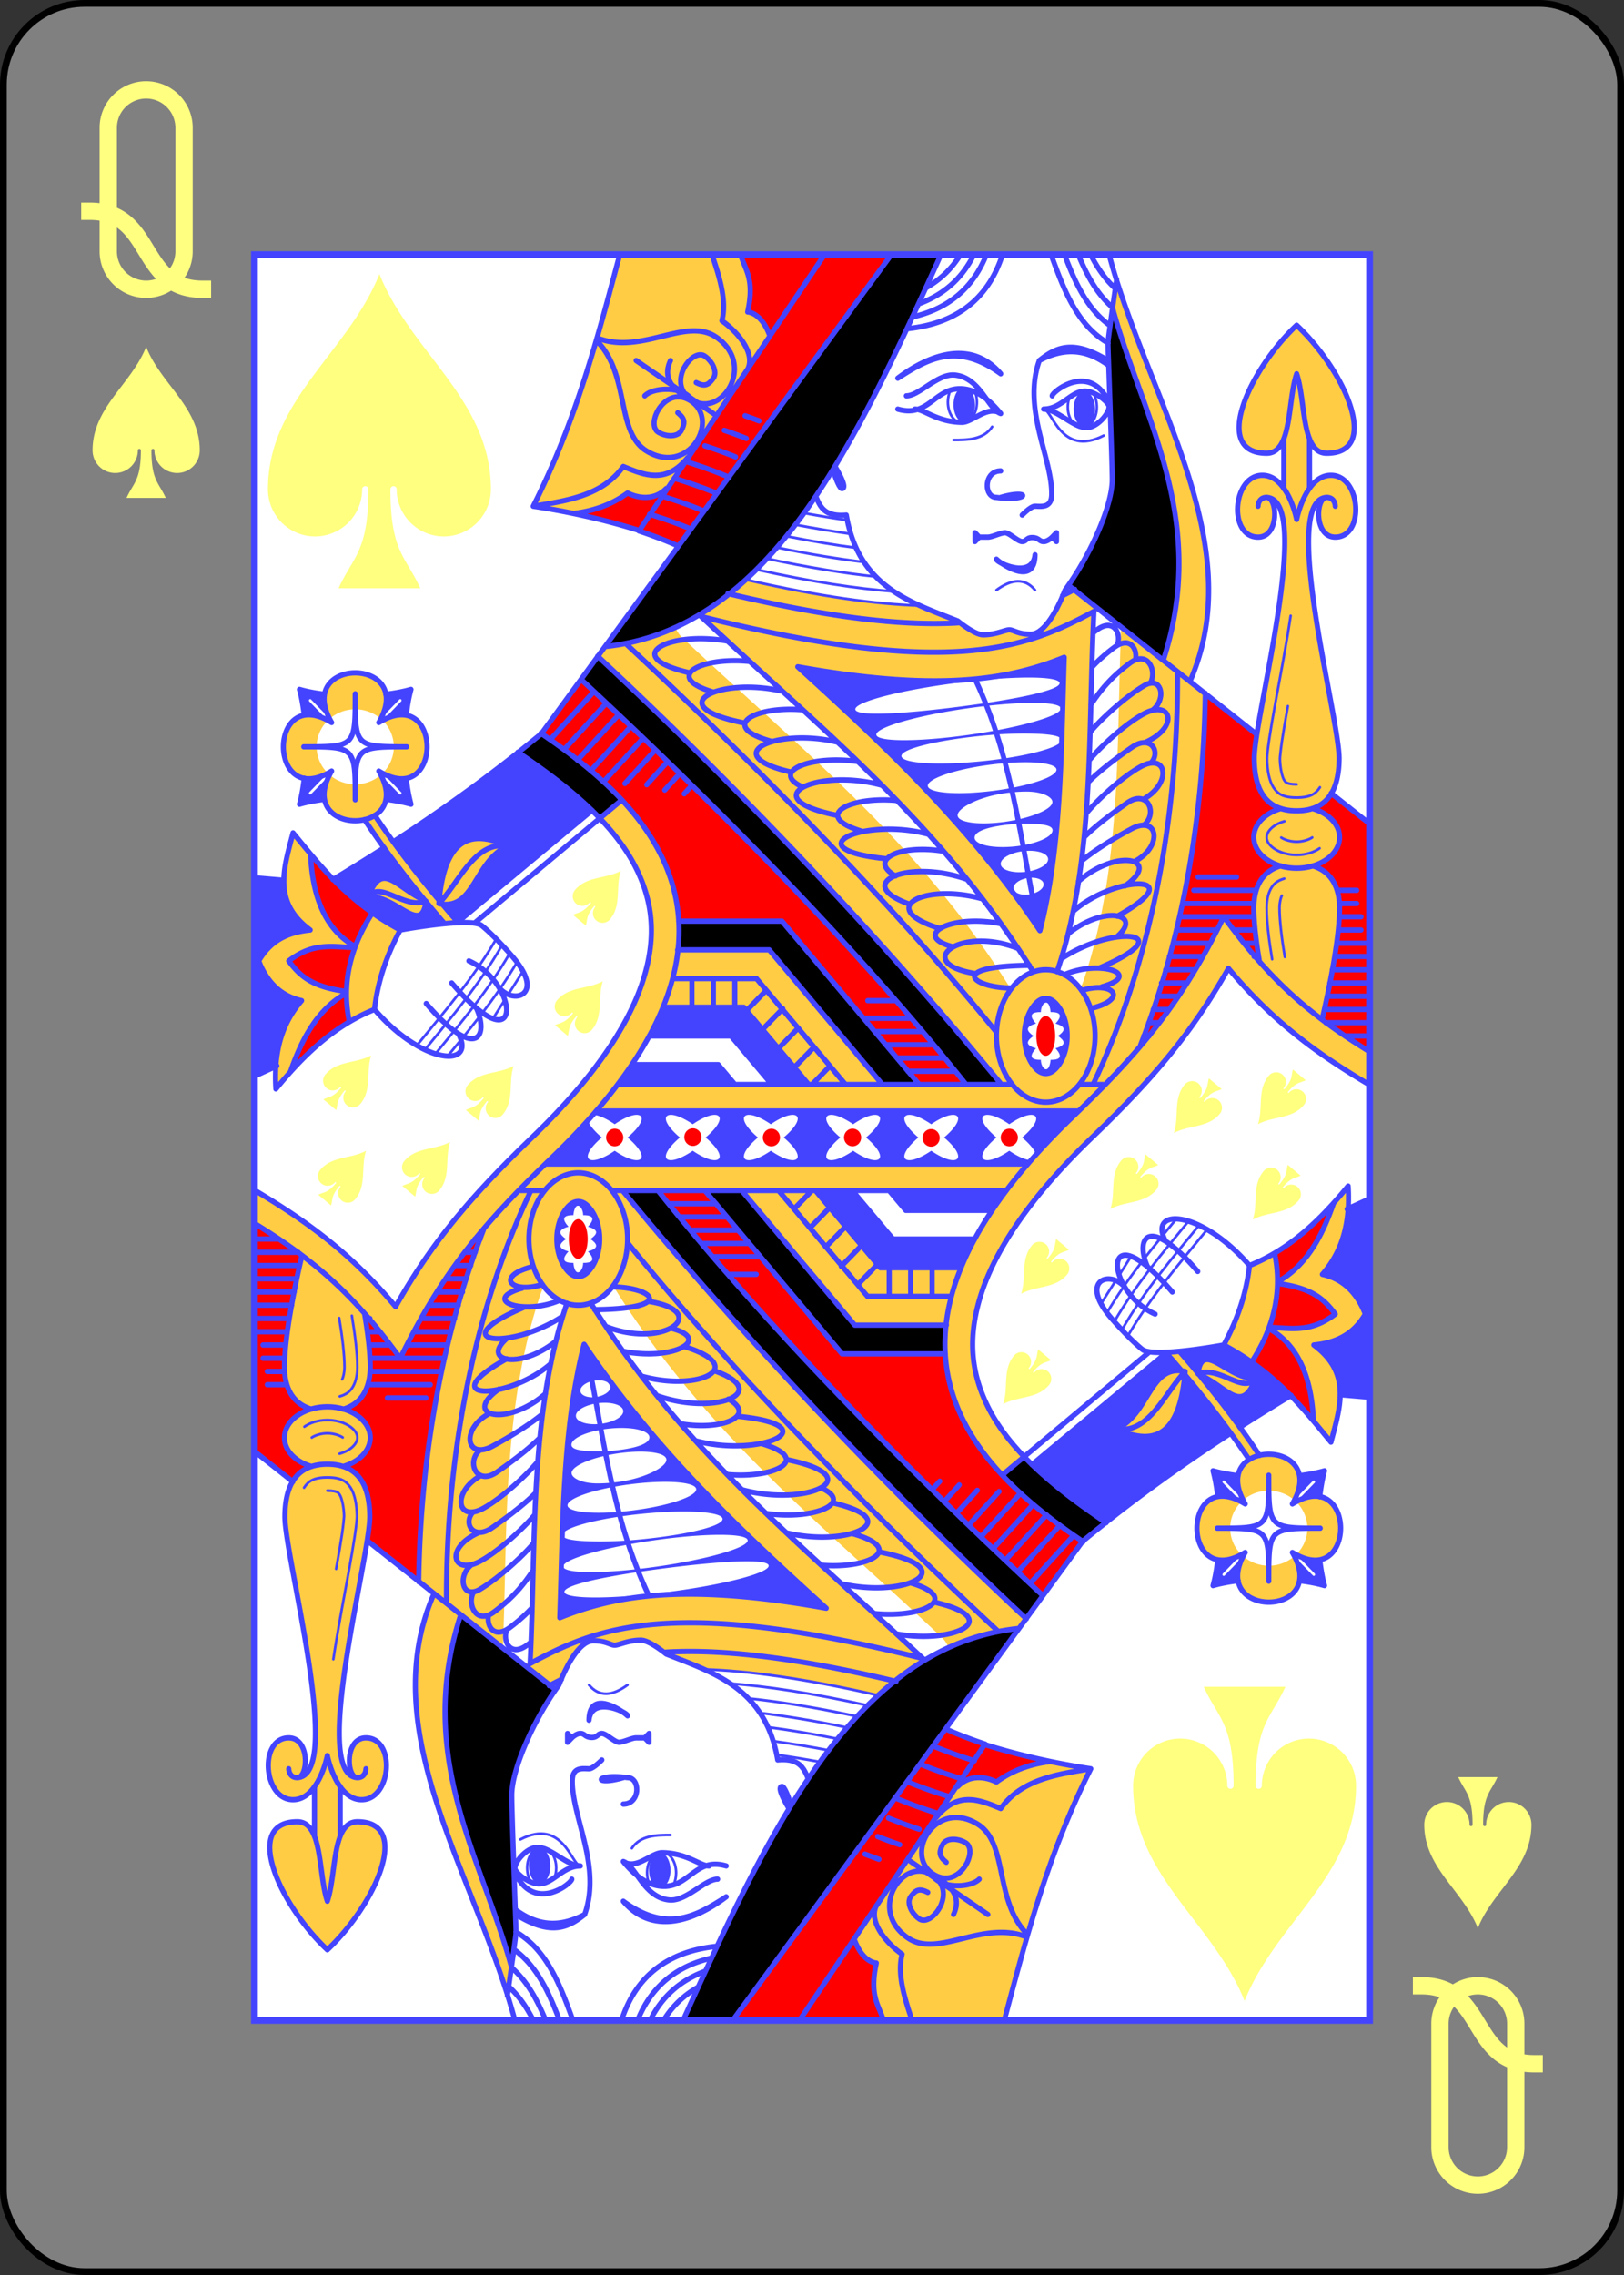 <?xml version="1.0" encoding="UTF-8" standalone="no"?>
<svg xmlns="http://www.w3.org/2000/svg" xmlns:xlink="http://www.w3.org/1999/xlink" class="card" face="QS" height="3.5in" preserveAspectRatio="none" viewBox="-120 -168 240 336" width="2.5in"><rect x="-120" y="-168" width="240" height="336" fill="#333333" stroke="none"/><defs><symbol id="VSQ" viewBox="-500 -500 1000 1000" preserveAspectRatio="xMinYMid"><path d="M-260 100C40 100 -40 460 260 460M-175 0L-175 -285A175 175 0 0 1 175 -285L175 285A175 175 0 0 1 -175 285Z" stroke="#ffff80" stroke-width="80" stroke-linecap="square" stroke-miterlimit="1.5" fill="none"></path></symbol><symbol id="SSQ" viewBox="-600 -600 1200 1200" preserveAspectRatio="xMinYMid"><path d="M0 -500C100 -250 355 -100 355 185A150 150 0 0 1 55 185A10 10 0 0 0 35 185C35 385 85 400 130 500L-130 500C-85 400 -35 385 -35 185A10 10 0 0 0 -55 185A150 150 0 0 1 -355 185C-355 -100 -100 -250 0 -500Z" fill="#ffff80"></path></symbol><symbol id="SQ6" preserveAspectRatio="none" viewBox="0 0 1300 2000"><g transform="scale(-1,1)translate(-1300,0)"><path stroke="#44F" stroke-linecap="round" stroke-linejoin="round" stroke-width="3" fill="none" d="M986.603,811.202l17.525,26.837m3.576,5.477 14.288,21.88M993.49,800.868c12.595,20.813 26.365,39.794 40.672,57.94m3.681,4.637c6.057,7.579 12.2,15.026 18.38,22.414m3.579,4.268c4.936,5.872 9.889,11.716 14.837,17.57M1002.289,791.277c25.655,42.892 56.331,77.957 86.527,113.771M1011.321,782.244c26.598,44.899 58.724,81.183 90.152,118.553M1018.211,775.405C1045.438,820.52 1078.197,857.015 1110,895M91.99,409.09c5.346,34.4 12.365,69.897 17.979,99.543 5.614,29.646 9.608,54.847 9.523,62.492 -0.145,13.187 -2.604,25.095 -7.352,32.221C107.393,610.471 101.334,615 85,615 68.666,615 62.607,610.471 57.859,603.346M95.23,511.424c2.783,14.698 5.162,28.283 6.813,38.99 1.65,10.708 2.461,19.517 2.449,20.547 -0.126,11.422 -3.037,21.371 -4.834,24.068 -1.554,2.333 -1.961,2.671 -3.316,3.332C94.986,599.022 91.781,600 85,600M99.244,641.859C113.484,645.758 120,654.053 120,660c0,3.875 -2.134,8.183 -8.246,12.461C105.642,676.739 95.97,680 85,680 74.03,680 64.358,676.739 58.246,672.461M99.477,706.764c8.836,2.486 12.848,6.436 15.93,11.998C118.488,724.324 120,732.046 120,740c0,15.201 -2.706,36.775 -6.41,58.111M102.949,660.283C99.903,662.338 92.86,665 85,665c-7.997,0 -15.198,-2.76 -18.152,-4.828M102.285,726.031C103.523,728.265 105,733.947 105,740c0,13.42 -2.566,34.674 -6.189,55.545M726.76,368.279C639.854,387.672 574.693,396.008 524.839,397.575M715.613,356.589C649.941,370.779 597.123,378.462 554.168,381.631M703.039,344.259c-49.768,10.383 -91.885,16.912 -127.756,20.523M690.788,331.769c-38.303,7.698 -71.908,13.042 -101.508,16.491M680.138,318.872c-30.036,5.827 -57.089,10.165 -81.515,13.253M670.205,305.766c-23.347,4.37 -44.834,7.816 -64.642,10.458M659.573,292.715c-18.048,3.239 -34.946,5.91 -50.783,8.073M390,380c11.945,-13.956 27.221,-12.698 45,0M440,195c10,15 30,15 45,15M310,205c50,25 60,-30 70,-30M350.02,162.055c1.143,3.178 1.786,6.766 1.786,10.564 0,13.036 -7.581,23.604 -16.933,23.604 -9.352,0 -16.933,-10.568 -16.933,-23.604 0,-5.798 1.5,-11.108 3.988,-15.217M488.558,153.607c1.908,3.82 3.026,8.463 3.026,13.47 0,13.036 -7.581,23.604 -16.933,23.604 -9.352,0 -16.933,-10.568 -16.933,-23.604 0,-4.033 0.725,-7.829 2.004,-11.149"></path><use xlink:href="#SSQ" height="90" width="90" transform="translate(1188,935)scale(1,0.972)rotate(-40)translate(-45,-45)"></use><use xlink:href="#SSQ" height="90" width="90" transform="translate(1194,1043)scale(1,0.972)rotate(-40)translate(-45,-45)"></use><use xlink:href="#SSQ" height="90" width="90" transform="translate(1096,1033)scale(1,0.972)rotate(-40)translate(-45,-45)"></use><use xlink:href="#SSQ" height="90" width="90" transform="translate(1022,947)scale(1,0.972)rotate(-40)translate(-45,-45)"></use><use xlink:href="#SSQ" height="90" width="90" transform="translate(918,851)scale(1,0.972)rotate(-40)translate(-45,-45)"></use><use xlink:href="#SSQ" height="90" width="90" transform="translate(897,726)scale(1,0.972)rotate(-40)translate(-45,-45)"></use></g></symbol><symbol id="SQ5" preserveAspectRatio="none" viewBox="0 0 1300 2000"><g transform="scale(-1,1)translate(-1300,0)"><path stroke="#44F" stroke-linecap="round" stroke-linejoin="round" stroke-width="6" fill="none" d="M435,885A57.5,75 0 0 1 377.5,960 57.5,75 0 0 1 320,885 57.5,75 0 0 1 377.5,810 57.5,75 0 0 1 435,885v0M417.077,940H876.026M308.271,940h28.757M339.491,970H901.478M131.845,543.196 351.035,374.589M6.9310566e-5,644.615 44.832,610.129M1138.166,665.182C1077.993,627.183 1020.125,586.553 965.296,542.458M1208.58,707.907c-20.188,-11.785 -40.16,-23.815 -59.891,-36.121M557.518,-3.5577172e-4 965.446,542.578M1299.729,1059.765c-68.477,39.278 -116.733,76.573 -164.284,131.813 -44.949,-77.848 -93.918,-130.607 -160.209,-192.689 -76.06,-71.231 -114.274,-131.591 -129.371,-180.426 -15.097,-48.834 -8.908,-86.603 7.949,-120.969 28.317,-57.727 91.513,-102.355 139.07,-133.864M499.685,0.037C598.837,212.453 698.514,423.778 890.342,443.851M364.365,812.312C320.077,685.414 328.509,542.63 321.336,404.177c76.717,39.852 163.357,77.441 457.882,5.761C644.587,533.127 501.693,642.054 392.457,811.847M355.977,456.125c29.63,11.748 64.921,21.562 110.043,25.154 51.306,4.084 115.563,0.486 200.578,-14.406 -98.578,87.128 -198.392,177.482 -282.246,298.861 -24.965,-94.927 -24.797,-201.063 -28.375,-309.609v0M867.343,440.406C719.63,574.076 560.439,730.575 436.094,879.438M223.892,472.869c-0.823,183.169 37.986,343.482 98.116,466.271M191.498,496.713c2.086,150.922 30.405,286.392 75.553,398.739M429.507,939.468C578.783,763.04 746.552,593.77 899.911,454.841M470.355,940.012C595.553,787.076 764.145,621.017 918.956,481.379M525,940 685,755h120.419M567.926,940.05 699.861,787.5h106.789M611.465,939.39 714.723,820h97.264M654.392,939.439 729.584,852.5h93.897M697.397,939.399 744.445,885h95.046M740.075,939.736 759.307,917.5H860M906.392,629.423 1063.785,756.677M871.924,617.813 1043.244,757.011M459.619,481.348C414.869,573.513 406.452,669.627 385,765M303.656,-0.002C259.093,162.789 138.614,327.078 209.423,483.473M240.1,458.28C187.085,297.86 265.541,182.854 300.096,58.96M805.811,330.134c14.888,-6.445 30.422,-12.16 46.149,-17.214M0.097,902.739C71.866,860.067 117.037,820.617 170,750c50,100 99.857,155.164 176.979,227.389 281.561,263.684 94.151,409.611 -13.084,480.469M377.5,842.5c4.423,0 9.318,2.003 14.867,9.24C397.916,858.978 402.5,871.022 402.5,885c0,13.978 -4.584,26.022 -10.133,33.26C386.818,925.497 381.923,927.5 377.5,927.5c-4.423,0 -9.318,-2.003 -14.867,-9.24C357.084,911.022 352.5,898.978 352.5,885c0,-13.978 4.584,-26.022 10.133,-33.26C368.182,844.503 373.077,842.5 377.5,842.5v0M1130,765c16.819,30.213 26.654,60.208 30,90 47.231,18.324 82.887,51.837 115,90 2.342,-37.044 -4.297,-71.387 -30,-100 23.35,-4.999 40.003,-20.019 50,-45 -14.528,-24.402 -35.976,-32.699 -60,-35 44.875,-32.167 30.267,-71.339 20,-110 -32.963,38.744 -63.867,77.98 -125,110v0M1300,705.833l-34.324,2.86M1300,930.555l-26.171,-11.632M1192.727,836.426c37.699,20.42 54.567,59.519 65.28,89.01M1182.969,784.923c26.555,-0.869 48.454,-6.172 77.031,15.077 -14.637,19.516 -30.136,29.721 -67.201,34.643M1234.629,679.158c-1.994,40.389 -12.783,83.276 -52.204,104.577M1162.343,745.425c26.538,39.875 36.074,80.877 26.979,123.434M1130,765c0,0 -82.168,-15 -95,-5 -12.832,10 -32.969,31.307 -40,40 -31.97,39.527 3.645,49.729 20,30M1050,800c-59.312,25.45 -64.226,120.615 20,25M1041.193,853.529c-14.944,32.294 0.758,60.301 58.5,-5.248M1062.185,882.591C1040.994,921.292 1103.755,918.144 1160,855M1063.252,755.8c33.572,-37.624 66.287,-76.827 96.446,-120.735M1078.458,757.687c32.493,-36.683 64.095,-75.006 93.255,-117.826M1085,735c-4.952,-58.002 -25.404,-90.068 -80,-65 38.526,16.691 38.617,74.158 80,65v0M1005,670c37.807,-6.254 56.14,40.797 80,65M1100,732.332c35,-15 50.673,-47.071 67.282,-5 -32.282,-2.084 -62.282,45 -67.282,5v0M1100.066,732.845c26.326,8.267 52.462,-23.905 67.216,-5.514M1155,585C1080,630 1080,485 1155,530c-45,-75 100,-75 55,0 75,-45 75,100 10e-5,55 45,75 -100,75 -55,10e-6v0M1242.5,557.5c-60,0 -60,0 -60,-60 0,60 0,60 -60,60 60,0 60,0 60,60 0,-60 0,-60 60,-60v0M1122.974,521.343c-1.248,-10.594 -3.073,-20.44 -5.474,-28.843 8.577,2.45 18.654,4.3 29.498,5.55M1146.755,616.978c-10.751,1.249 -20.742,3.09 -29.255,5.522 2.422,-8.479 4.258,-18.424 5.507,-29.126M1241.948,592.986c1.25,10.85 3.1,20.933 5.552,29.514 -8.414,-2.404 -18.273,-4.23 -28.883,-5.478M1218.576,497.983c10.625,-1.248 20.499,-3.076 28.924,-5.483 -2.415,8.453 -4.247,18.364 -5.495,29.029M357.959,386.261c-4.785,-2.306 -9.524,-4.688 -14.283,-7.126M748.069,383.939C622.451,413.088 538.889,420.538 479.792,417.078M355.99,456.129c29.627,11.745 64.914,21.559 110.029,25.15 51.303,4.084 115.556,0.486 200.564,-14.404C568.012,554 468.16,644.256 384.25,765.713 359.238,670.907 359.539,564.676 355.99,456.129v0M85,135c10.787,31.13 5,90 35,90 65,0 20,-95 -35,-145 -55,50 -100,145 -35,145 30,0 24.213,-58.87 35,-90v0M40,285c0,0 0,-10 10,-10 12.881,0 15,45 -10,45 -35,0 -30,-70 5,-70 30,0 40,50 40,50 0,0 10,-50 40,-50 35,0 40,70 5,70 -25,0 -22.881,-45 -10,-45 10,0 10,10 10,10M120,275c-55,2.668 15,250 14.491,296.289C134.168,600.673 125,630 85,630 45,630 35.832,600.673 35.509,571.289 35,525 105,277.668 50,275M70,264.984V208.333M100,265.189V208.744M103.206,627.393C121.818,632.488 135,645.167 135,660c0,19.33 -22.386,35 -50,35 -27.614,0 -50,-15.67 -50,-35 0,-14.83 13.177,-27.506 31.782,-32.604M65.931,692.476C41.675,699.577 35,720.74 35,740c0,36.244 13.136,96.133 20.364,126.343M128.369,800.677C132.147,778.914 135,756.89 135,740c0,-19.399 -6.772,-40.731 -31.462,-47.677M256.892,885h6.386M1.1417102e-4,885 28.737,885M245.572,870h11.901M2.5229169e-5,870 51.088,870M233.67,855h18.578M4.1609595e-5,855 52.54,855M222.93,840h24.093M7.6084636e-5,840 49.347,840M212.771,825h29.898M4.2336546e-5,825 46.444,825M203.192,810h34.543M4.0905762e-6,810 43.541,810M194.483,795h38.897M129.462,795h5.225M-3.8457096e-5,795 40.638,795M186.065,780h42.961M131.784,780h14.514M-3.1733115e-5,780 38.316,780M178.228,765h46.734M133.816,765h24.673M10,765H36.284M134.687,750h86.502M10,750H34.543M134.977,735h83.018M15,735H35.123M132.655,720H205M15,720H37.845M155,705h45M325,510c-11.823,-17.571 -24.455,-31.947 -45.421,-47.163 -21.678,-15.732 -32.015,9.636 -23.863,22.705M325,540c-13.684,-15.717 -40.727,-39.318 -62.257,-51.807 -20.397,-11.832 -26.523,15.099 -9.535,27.995M326.649,572.539c-13.684,-15.717 -40.423,-39.856 -62.257,-51.807 -33.042,-18.086 -43.839,14.159 -2.743,31.807M329.682,632.145c-13.684,-15.717 -40.423,-39.856 -62.257,-51.807 -30.812,-16.866 -37.656,16.866 -5.116,35.807M328.068,597.688c-13.861,-13.59 -33.316,-27.705 -50.773,-39.513 -22.074,-14.931 -34.105,4.474 -22.836,17.226M332.196,659.388c-13.77,-13.233 -32.62,-26.885 -49.583,-38.358 -24.045,-16.263 -36.173,12.272 -19.252,25.316M335.481,686.606C319.244,673.642 295.514,659.744 277.425,650.338c-31.27,-16.261 -36.887,20.479 -3.298,37.121M339.442,709.944C293.812,671.344 241.204,684.642 285,715M345.578,743.858c-49.783,-42.234 -140.14,-42.27 -51.454,5.5M359.154,797.427C296.308,757.356 217.415,767.986 315.257,808.088M356.152,815.716c-43.416,-18.163 -92.791,0.21 -43.971,13.658M335.796,833.551c-36.462,-11.384 -55.926,9.427 -11.424,20.211M323.637,467.387c-7.192,-7.586 -15.51,-14.892 -25.859,-22.401 -17.521,-12.715 -26.719,0.327 -25.123,12.489M322.159,428.227c-1.318,-1.002 -2.67,-2.006 -4.059,-3.014 -19.412,-14.087 -28.607,3.442 -24.227,16.361M351.502,769.347c-41.829,-32.623 -87.13,-22.987 -57.826,2.599M396.51,805.034c97.552,1.04 65.936,25.615 21.194,25.634M410.204,785.716c31.879,-11.92 60.58,-9.172 74.958,-1.629 16.817,8.823 14.04,24.205 -26.164,30.349M430.55,757.732c58.577,-11 103.695,13.949 55.485,26.189M451.623,729.604c67.421,-18.097 125.455,10.742 49.426,33.663M469.152,707.617c69.253,-23.471 135.427,4.475 67.152,28.145M497.035,675.734c50.502,-8.008 88.675,9.666 55.551,28.022M514.063,656.567c77.254,-19.945 157.955,17.262 48.763,27.753M550.915,618.31c57.176,-5.002 100.009,18.027 40.226,35.034M568.891,600.939c75.248,-19.798 151.842,14.609 51.224,34.336M596.84,574.156c55.645,-7.643 102.468,11.747 64.246,28.765M620.738,552.108c71.57,-16.516 140.665,14.62 53.46,34.064M660.734,515.57c57.115,-4.525 99.001,18.874 36.455,35.786M684.387,494.589c73.88,-16.895 144.864,16.899 43.681,36.081M722.796,460.826c57.765,-5.504 101.75,17.66 42.025,34.797M748.431,437.765c68.018,-11.92 127.591,17.439 43.802,36.027M645.552,273.862C640.452,285.479 635.593,297.26 610,295c-14.372,81.302 -73.773,98.388 -130,120 0,0 -19.419,15.646 -29.419,15.646C435.581,430.646 425,425 420,425c-5,0 -10,5 -25,5 -15,0 -30,-25 -40,-50 -30,-40 -55,-96.045 -55,-125 0,-20 5.003,-149.999 5,-155 -0.002,-3.089 -5.728,-42.446 -10.104,-72.074M622.933,240.321C616.616,250.552 609.194,264.742 615,265c2.734,0.121 6.97,-10.378 10.244,-19.906M904.16,494.814l50.564,54.175M889.99,508.204l48.735,52.216M875.348,521.087l48.019,51.449M861.637,534.968l46.154,49.451M847.017,547.875l45.963,49.246M832.833,561.25l35.288,37.809M818.663,574.639l24.026,25.742M803.865,587.356l17.842,19.116M790.064,601.14l8.928,9.566M482.759,925h55.419M495.895,910h55.008M508.21,895h55.829M521.346,880h55.419M534.483,865h55.419M552.956,845H585M790,820v32.5M765,820v32.5M740,820v32.5M703.268,833.268l22.578,22.578M684.089,854.089l23.399,23.399M665.936,875.936l22.783,22.783M648.194,898.194l22.578,22.578M629.22,919.22l20.731,20.731M791.296,310.755c15.63,-6.297 31.834,-11.835 48.115,-16.69M776.157,290.351c15.845,-6.355 32.273,-11.933 48.765,-16.813M760.822,270.486c16.181,-6.504 32.973,-12.196 49.824,-17.161M746.548,252.229c16.426,-6.796 33.542,-12.736 50.759,-17.91M739.121,229.174c11.718,-4.608 23.734,-8.797 35.842,-12.6M726.547,208.228c8.464,-3.276 17.075,-6.335 25.756,-9.191M711.686,188.339c5.395,-2.008 10.857,-3.949 16.37,-5.825M900.409,94.432C848.546,114.254 796.728,69.77 761.432,93.622 715,125 755,185 789.335,165.189 821.135,146.84 790,105 775,115c-9.303,6.202 -14.888,18.309 -10,25 6.18,8.459 10.489,9.628 20,5M901.467,97.133C861.761,135.456 879.347,201.012 842.741,222.521 794.423,250.91 757.503,188.968 790.171,166.514c30.256,-20.796 54.606,25.324 39.12,34.554 -9.604,5.724 -22.937,5.55 -26.869,-1.743 -4.972,-9.221 -4.172,-13.613 4.102,-20.203M765,180l90,-60M845,160c-10,-10 -45.467,-11.357 -55,5 22.008,-11.038 34.763,-24.757 25,-45M795,230c25,30 50,20 75,10 24.055,32.765 64.661,38.666 105,45M725,130C715,110 740,85 755,75 749.149,51.949 757.707,26.01 766.594,0.005M700,90c10,-25 25,-25 25,-25 -8.483,-38.172 3.289,-47.867 8.187,-64.931M427.964,0.018C445.065,51.748 483.313,78.4 539.319,83.994M446.671,0.044C462.631,38.844 492.036,61.7 533.14,70.683M461.245,0.016C475.225,27.447 496.929,45.719 525.584,55.748M476.996,0.108C487.38,16.454 500.998,28.964 517.636,37.894M371.264,0.044C356.344,40.197 340.918,80.075 304.697,100.286M355.609,0.044C343.343,31.804 329.139,61.846 302.671,80.299M339.571,0.021C329.734,23.196 317.891,44.53 299.715,59.884M325.157,0.084C317.465,14.722 308.277,27.965 296.268,38.544M305,120c41.102,-25.066 61.561,-14.287 80,0 20,55 -15,110 -14.419,151.676 0.216,15.477 11.727,13.449 19.419,13.324 4.999,-0.081 15,10 15,10M305,125c29.586,-20.976 55.476,-17.507 80,-5M430,245c20,0 20,30 5,30 -40,5 -40,-10 -5,0M365,315v10l5,-5 -5,-5v0M455,320l5,-5v10l-5,-5v0M370,320c0,0 5,5 10,5 5,0 5.244,-4.01 12.322,-4.485C400,320 400,325 405,325c5,0 15,-10 20,-10 5,0 15,5 20,5h10M390,340c3.07,28.452 45.614,8.689 45,5 -5,5 -44.772,31.851 -45,-5v0M430,135c51.536,-36.719 85.865,-16.182 120,5 -35.405,-25.982 -85,-45 -120,-5v0M540,160C525,160 503.53,134.615 483.614,136.451 453.799,139.2 445,175 430,180 447.935,158.592 463.794,151.781 478.07,151.935 507.274,152.251 515,185 550,175M430,180c15,-10 32.809,10.043 45.174,9.945C504.082,189.717 519.494,175 530,175M380,175c-20,0 -30.874,-19.165 -47.032,-20.29 -12.341,-0.86 -29.195,12.612 -29.195,17.612 0,7.071 11.237,20.708 22.743,23.258C342.908,199.214 362.812,175.349 380,175v0M305,165c22.643,-42.75 64.953,-9.492 65,-5M820,265c15,15 35,10 45,5 20.519,14.656 42.757,20.72 62.683,23.229M851.867 312.337C895.106 299.118 938.831 290.348 975 285C924.901 188.223 899.901 94.153 874.117 -0.002 M851.867,312.337C895.106,299.118 938.831,290.348 975,285 924.901,188.223 899.901,94.153 874.117,-0.002M851.013,311.998 635.367,-2.4089679e-4M927.653,293.265C907.757,290.72 885.519,284.656 865,270c-10,5 -30,10 -45,-5"></path></g></symbol><symbol id="SQ4" preserveAspectRatio="none" viewBox="0 0 1300 2000"><g transform="scale(-1,1)translate(-1300,0)"><path fill="black" d="M499.674,0C598.831,212.426 698.516,423.784 891.078,444.248L557.508,0ZM299.898,59.855C265.541,182.854 187.085,297.86 240.1,458.279L349.875,372.945C322.205,333.641 300,282.29 300,255c0,-20 5.003,-149.999 5,-155 -10e-4,-2.004 -2.411,-19.274 -5.102,-40.145zM899.91,454.842C746.551,593.77 578.784,763.041 429.508,939.469l40.848,0.543C595.553,787.076 764.144,621.017 918.955,481.379Zm65.791,87.457c-28.872,19.187 -64.125,44.128 -93.979,75.523l25.551,20.043c30.23,-29.844 65.96,-54.59 95.6,-73.979 -9.281,-6.879 -18.471,-14.107 -27.172,-21.588zM685,755 525.102,939.883 570,940 699.861,787.5H806.65L805,755Z"></path></g></symbol><symbol id="SQ3" preserveAspectRatio="none" viewBox="0 0 1300 2000"><g transform="scale(-1,1)translate(-1300,0)"><path fill="#44F" d="M472.5,150a12.5,20 0 0 0 -12.5,20 12.5,20 0 0 0 12.5,20 12.5,20 0 0 0 12.5,-20 12.5,20 0 0 0 -12.5,-20zm-140,5a12.5,20 0 0 0 -12.5,20 12.5,20 0 0 0 12.5,20 12.5,20 0 0 0 12.5,-20 12.5,20 0 0 0 -12.5,-20zm23.49,301.129c3.549,108.548 3.248,214.779 28.26,309.584 83.91,-121.457 183.762,-211.713 282.334,-298.838 -85.008,14.89 -149.262,18.489 -200.564,14.404 -45.115,-3.592 -80.402,-13.405 -110.029,-25.15zm42.926,22.922c22.576,0.103 52.528,2.344 83.498,6.246 65.746,8.284 118.153,21.659 117.055,29.873 -1.098,8.214 -56.309,5.079 -122.053,-3.205 -65.739,-8.284 -117.118,-18.579 -116.027,-26.793 0.534,-4.02 14.072,-6.229 37.527,-6.121zM1117.5,492.5c2.401,8.404 4.227,18.249 5.475,28.844v0.361c7.388,-1.364 16.465,0.084 27.232,5.623l-21.267,-21.268a1.5,1.5 0 0 1 1.045,-2.576 1.5,1.5 0 0 1 1.076,0.455l21.268,21.268c-5.529,-10.748 -6.981,-19.813 -5.629,-27.193 -10.729,-1.249 -20.702,-3.086 -29.199,-5.514zm130,0c-8.425,2.407 -18.299,4.234 -28.924,5.482h-0.279c1.361,7.386 -0.087,16.461 -5.623,27.223l21.266,-21.266a1.5,1.5 0 0 1 1.031,-0.453 1.5,1.5 0 0 1 1.09,2.574l-21.267,21.268c10.757,-5.534 19.827,-6.984 27.211,-5.627v-0.172c1.249,-10.665 3.081,-20.576 5.496,-29.029zm-853.6,15.258c20.384,0.103 47.429,2.344 75.393,6.246 59.364,8.284 106.684,21.659 105.691,29.873 -0.993,8.214 -49.917,8.157 -109.277,-0.127 -59.364,-8.284 -106.684,-21.659 -105.691,-29.873 0.486,-4.019 12.709,-6.227 33.885,-6.119zm7.695,34.68c15.094,-0.075 32.615,0.814 50.479,2.562 51.501,5.041 94.008,14.752 93.676,23.004 -0.329,8.252 -42.347,10.855 -93.85,5.814C400.399,568.778 358.918,558.002 359.25,549.75c0.203,-5.087 15.52,-7.179 42.346,-7.312zm590.814,21.094c-26.288,17.831 -58.004,39.716 -85.844,65.822L1063.252,755.799c5.929,-6.645 11.831,-13.341 17.697,-20.102C1043.571,740.317 1042.225,686.128 1005,670c53.451,-24.542 74.165,5.695 79.658,61.402 18.288,-21.222 36.203,-43.132 53.461,-66.25 -50.496,-31.89 -99.368,-65.632 -145.709,-101.621zm92.248,167.871c-1.235,1.434 -2.47,2.867 -3.709,4.295 1.306,-0.161 2.653,-0.388 4.051,-0.697 -0.104,-1.216 -0.224,-2.404 -0.342,-3.598zm-21.406,24.396 1.324,1.023C1092.824,758.22 1130,765 1130,765c33.235,-17.408 57.528,-36.95 78.082,-57.385 -19.956,-11.655 -39.702,-23.553 -59.211,-35.719 -15.553,20.888 -31.646,40.782 -48.066,60.072 34.429,-15.142 49.998,-46.38 66.478,-4.637 -32.143,-2.075 -62.02,44.581 -67.213,5.5 -7.149,8.386 -14.356,16.663 -21.611,24.854zM399.885,574.988c12.139,-0.075 26.23,0.814 40.598,2.562 41.421,5.041 74.783,15.817 74.516,24.068 -0.265,8.252 -34.059,10.855 -75.48,5.814 -41.421,-5.041 -74.783,-15.817 -74.516,-24.068 0.164,-5.087 13.308,-8.243 34.883,-8.377zm814.908,12.684 21.267,21.268a1.5,1.5 0 1 1 -2.121,2.121l-21.266,-21.266c5.537,10.764 6.984,19.84 5.621,27.227h0.322c10.609,1.248 20.468,3.074 28.883,5.479 -2.428,-8.497 -4.263,-18.47 -5.512,-29.199 -7.381,1.352 -16.447,-0.099 -27.195,-5.629zm-64.588,0.002c-10.75,5.53 -19.816,6.98 -27.197,5.627v0.072c-1.249,10.702 -3.085,20.648 -5.508,29.127 8.498,-2.428 18.47,-4.265 29.199,-5.514 -1.352,-7.38 0.1,-16.446 5.629,-27.193l-21.268,21.268a1.5,1.5 0 1 1 -2.121,-2.121zM399.951,608.221c7.756,-0.014 16.339,0.596 25.049,1.779 30.51,4.147 55.198,16.746 55.244,25 0.049,8.255 -24.648,11.585 -55.16,7.438 -30.51,-4.147 -55.282,-14.199 -55.328,-22.453 -0.032,-5.623 11.687,-11.731 30.195,-11.764zm2.941,36.283c3.928,-0.016 8.001,0.151 12.107,0.496 25.086,2.107 44.778,7.028 45.422,14.979 0.643,7.95 -19.171,12.686 -44.256,10.578 -25.086,-2.107 -45.944,-10.261 -46.588,-18.211 -0.523,-6.467 13.793,-7.764 33.314,-7.842zm-6.371,30.781c1.538,10e-4 3.102,0.061 4.674,0.18 15.244,1.152 28.128,7.433 28.779,14.027 0.652,6.595 -11.178,11.008 -26.422,9.855 -15.244,-1.152 -28.128,-7.433 -28.779,-14.027 -0.573,-5.812 8.608,-10.048 21.748,-10.035zm-2.721,30.471c0.975,0.002 1.966,0.05 2.963,0.145 9.661,0.914 17.828,5.899 18.242,11.133 0.413,5.235 -7.086,8.737 -16.748,7.822 -9.661,-0.914 -17.828,-5.899 -18.242,-11.133 -0.364,-4.614 5.455,-7.977 13.785,-7.967zm906.199,0.078 -34.277,2.855c0.225,20.003 -6.783,39.153 -30.719,56.311 24.024,2.301 45.472,10.598 60,35 -9.997,24.981 -26.65,40.001 -50,45 19.682,21.91 28.177,47.183 30.029,74.453l0.01,0.008 24.957,11.094zm-167.266,64.205c0.237,0.446 0.471,0.893 0.705,1.34 -0.234,-0.446 -0.468,-0.893 -0.705,-1.34zm3.041,5.883c0.083,0.166 0.171,0.332 0.254,0.498 -0.083,-0.166 -0.171,-0.332 -0.254,-0.498zm2.676,5.484c0.215,0.453 0.425,0.905 0.637,1.357 -0.212,-0.452 -0.422,-0.905 -0.637,-1.357zm2.455,5.324c0.179,0.4 0.364,0.801 0.541,1.201 -0.177,-0.4 -0.361,-0.801 -0.541,-1.201zm2.596,5.984c0.21,0.502 0.413,1.004 0.619,1.506 -0.206,-0.502 -0.409,-1.004 -0.619,-1.506zm2.07,5.117c0.198,0.503 0.4,1.005 0.594,1.508 -0.194,-0.503 -0.396,-1.005 -0.594,-1.508zm2.342,6.188c0.192,0.531 0.376,1.061 0.564,1.592 -0.188,-0.531 -0.372,-1.061 -0.564,-1.592zm1.732,4.965c0.204,0.605 0.411,1.21 0.609,1.814 -0.199,-0.605 -0.405,-1.21 -0.609,-1.814zm2.027,6.266c0.185,0.602 0.358,1.203 0.537,1.805 -0.179,-0.601 -0.352,-1.203 -0.537,-1.805zm1.469,5.01c0.18,0.638 0.359,1.276 0.533,1.914 -0.174,-0.638 -0.353,-1.276 -0.533,-1.914zM377.5,842.5c-4.423,0 -9.318,2.003 -14.867,9.24C357.084,858.978 352.5,871.022 352.5,885c0,13.978 4.584,26.022 10.133,33.26 5.549,7.238 10.444,9.24 14.867,9.24 4.423,0 9.318,-2.003 14.867,-9.24C397.916,911.022 402.5,898.978 402.5,885c0,-13.978 -4.584,-26.022 -10.133,-33.26C386.818,844.503 381.923,842.5 377.5,842.5Zm-0.273,4.795c2.956,0.088 5.949,5.08 5.949,10.705 10.931,-0.111 14.677,3.311 5.676,13 13.697,3.744 10.645,8.7 2.838,14 7.808,5.3 10.86,10.256 -2.838,14 9.002,9.689 5.255,13.111 -5.676,13 0,10 -9.46,18 -11.352,0 -10.931,0.111 -14.677,-3.311 -5.676,-13 -13.697,-3.744 -10.645,-8.7 -2.838,-14 -7.808,-5.3 -10.86,-10.256 2.838,-14 -9.002,-9.689 -5.255,-13.111 5.676,-13 0.828,-7.875 3.103,-10.773 5.402,-10.705zm352.357,5.205 -75.191,86.939 43.004,-0.041L744.445,885H840l-15,-32.5zm29.723,65 -19.23,22.236L876.25,939.955 860,917.5Zm-104.135,52.42 -315.76,0.18c2.44,2.479 4.988,4.874 7.566,7.289 15.37,14.394 29.321,28.433 41.91,42.127 1.07,-4.444 6.05,-11.131 16.111,-19.516 -30,-25 -15,-35 15,-15 30,-20 45,-10 15,15 30,25 15,35 -15,15 -11.069,7.379 -20.085,10.664 -25.562,10.629 1.311,1.463 2.628,2.926 3.906,4.381l256.418,-0.133zm-170.012,4.445C490.609,974.219 499.75,977.5 511,985c30,-20 45,-10 15,15 30,25 15,35 -15,15 -30,20 -45,10 -15,-15 -18.75,-15.625 -19.922,-25.391 -10.84,-25.635zm91,0C581.609,974.219 590.75,977.5 602,985c30,-20 45,-10 15,15 30,25 15,35 -15,15 -30,20 -45,10 -15,-15 -18.75,-15.625 -19.922,-25.391 -10.84,-25.635z"></path></g></symbol><symbol id="SQ2" preserveAspectRatio="none" viewBox="0 0 1300 2000"><g transform="scale(-1,1)translate(-1300,0)"><path fill="red" d="M557.518,0 805.967,330.457 851.014,311.998 635.367,0Zm78.021,0 63.766,90.75C710,65 725,65 725,65 716.507,26.779 728.315,17.104 733.201,0ZM820,265 851.867,312.338C877.508,304.499 903.32,298.225 927.654,293.266 907.758,290.721 885.519,284.656 865,270c-10,5 -30,10 -45,-5zm99.127,216.287C764.145,621.016 595.553,787.076 470.355,940.012L525,940 685,755h120.418l-0.055,-0.412c6.374,-102.762 97.501,-170.658 160.412,-212.229zm-727.42,15.562 -59.861,46.348 -0.396,0.305c1.931,12.046 3.108,21.693 3.041,27.787 -0.259,23.595 -6.221,47.154 -30.277,55.812C121.818,632.489 135,645.167 135,660 129.282,676.588 118.028,686.751 104.152,691.959 128.228,699.269 135,720.601 135,740c0,16.89 -2.852,38.915 -6.16,60.219 -1.952,2.162 -3.909,4.293 -5.873,6.395C138.567,789.967 153.927,771.431 170,750 200.251,810.502 230.449,854.592 266.857,895.715 221.902,783.105 193.584,647.634 191.707,496.85ZM44.531,610.361 0,644.615V902.783C30.798,884.466 56.707,866.736 80.428,846.898 72.428,853.57 64.158,860.019 55.518,866.33 48.136,836.132 35,776.244 35,740 35,720.74 41.675,699.576 65.385,692.256 47.266,686.611 35,674.308 35,660 35,645.17 48.177,632.494 66.973,627.498 56.529,624.356 49.362,618.221 44.531,610.361Zm1190.098,68.797 -1.121,1.047c-20.054,23.043 -41.871,45.665 -71.744,65.723 27.117,39.371 36.653,80.374 27.744,123.129 25.439,14.765 47.233,33.87 67.875,55.842 -10.09,-28.954 -26.957,-68.052 -64.619,-89.363C1229.865,829.721 1245.363,819.516 1260,800c-28.578,-21.248 -50.476,-15.945 -77.303,-15.67 39.149,-21.896 49.937,-64.783 51.932,-105.172zM110.746,819.238c-0.789,0.786 -1.581,1.567 -2.373,2.346 0.792,-0.778 1.584,-1.56 2.373,-2.346zm-5.152,5.051c-0.768,0.743 -1.535,1.487 -2.307,2.223 0.771,-0.735 1.538,-1.48 2.307,-2.223zm-5.262,5.006c-2.077,1.946 -4.165,3.876 -6.273,5.779 2.104,-1.902 4.195,-3.831 6.273,-5.779zm-6.539,6.021c-1.468,1.323 -2.945,2.636 -4.43,3.939 1.482,-1.304 2.962,-2.615 4.43,-3.939zM377.5,862.5a11,22.5 0 0 0 -11,22.5 11,22.5 0 0 0 11,22.5 11,22.5 0 0 0 11,-22.5 11,22.5 0 0 0 -11,-22.5zm225.176,127.465a10,10 0 0 0 -10,10 10,10 0 0 0 10,10 10,10 0 0 0 10,-10 10,10 0 0 0 -10,-10zM420,990a10,10 0 0 0 -10,10 10,10 0 0 0 10,10 10,10 0 0 0 10,-10 10,10 0 0 0 -10,-10zm91.133,0.41a10,10 0 0 0 -10,10 10,10 0 0 0 10,10 10,10 0 0 0 10,-10 10,10 0 0 0 -10,-10z"></path></g></symbol><symbol id="SQ1" preserveAspectRatio="none" viewBox="0 0 1300 2000"><g transform="scale(-1,1)translate(-1300,0)"><path fill="#FC4" d="M635.396,0 851.867,312.338C895.107,299.119 938.831,290.348 975,285 924.902,188.224 899.894,94.154 874.111,0ZM295.525,27.285C246.276,180.98 142.754,335.54 209.252,483.084l-17.434,13.449c1.765,151.101 30.085,286.572 74.541,398.609 18.126,21.287 38.562,42.116 61.479,64.115 3.611,3.467 7.285,6.963 11.338,10.619L901.479,970l-0.414,-0.52c-0.122,-0.138 -0.237,-0.274 -0.359,-0.412 15.277,17.283 32.651,35.126 52.316,53.543C1030.143,1094.837 1080,1150 1130,1250c52.982,-70.642 98.186,-110.097 170,-152.787v-37.602c-68.62,39.334 -116.942,76.655 -164.555,131.967 -44.949,-77.848 -93.918,-130.607 -160.209,-192.689 -76.06,-71.231 -114.274,-131.591 -129.371,-180.426 -15.097,-48.834 -8.908,-86.603 7.949,-120.969 28.317,-57.727 91.514,-102.355 139.07,-133.863l-26.779,-21.49C896.537,588.11 793.226,665.675 806.109,786.488L699.861,787.5 568.062,939.893 429.484,939.863C578.06,763.299 745.829,594.028 899.188,455.1l-9.568,-10.99c-28.867,-3.021 -55.644,-10.376 -80.518,-21.428 -1.776,4.173 -4.434,8.021 -7.943,11.234C665.116,558.396 525.47,665.166 419.789,829.432L392.457,811.848C501.693,642.055 644.587,533.127 779.219,409.938l17.514,6.863c-17.744,-8.987 -34.487,-19.892 -50.291,-32.484 -124.713,29.032 -208.275,36.481 -267.268,31.982 0,0 -19.316,14.605 -29.316,14.605 -15,0 -25.58,-5.645 -30.58,-5.645 -5,0 -10,5 -25,5 -15,0 -30,-25 -40,-50 -1.514,-2.019 -3.014,-4.079 -4.232,-5.793l-39.219,30.256 10.51,-0.545c7.172,138.453 -1.258,281.236 43.029,408.135l-27.418,17.666c-1.329,-2.131 -2.433,-4.456 -3.268,-6.957C288.229,692.789 295.294,552.704 289.598,421.1l-69.703,53.773 20.205,-16.594C187.085,297.86 265.54,182.855 300.096,58.961ZM85,80c-55,50 -100,145 -35,145 9.343,0 15.216,-5.71 19.6,-15.59l-0.055,54.807C63.117,255.8 55.219,250 45,250c-35,0 -40,70 -5,70 24.463,0 22.958,-43.082 10.812,-44.932 53.482,5.085 -15.809,250.164 -15.303,296.221 0.268,24.388 6.628,48.737 31.463,56.209C48.177,632.494 35,645.17 35,660 35,674.308 47.266,686.611 65.385,692.256 41.675,699.576 35,720.74 35,740 35,776.244 48.136,836.132 55.518,866.33 82.604,846.546 106.084,825.429 128.84,800.219 132.148,778.915 135,756.89 135,740 135,720.601 128.228,699.269 104.152,691.959 118.028,686.751 129.282,676.588 135,660c0,-14.833 -13.182,-27.511 -30.787,-32.898 24.057,-8.658 30.018,-32.217 30.277,-55.812C134.997,525.232 65.706,280.154 119.188,275.068 107.042,276.918 105.537,320 130,320c35,0 30,-70 -5,-70 -10.834,0 -19.06,6.522 -25.074,15.021L100.252,209.279C104.49,218.999 110.421,225 120,225 185,225 140,130 85,80Zm641.48,287.838c-86.625,19.835 -151.788,28.17 -200.805,29.242 -14.225,6.274 -30.072,11.922 -45.779,18.959 58.993,4.499 142.554,-2.951 267.197,-32.037 -7.753,-5.207 -14.389,-10.769 -20.613,-16.164zm-370.49,88.291c29.627,11.745 64.914,21.559 110.029,25.15 51.303,4.084 115.556,0.486 200.564,-14.404C568.012,554 468.16,644.256 384.25,765.713 359.238,670.907 359.539,564.676 355.99,456.129ZM1182.5,473.75c-24.04,0 -48.056,17.347 -29.859,52.023A45,42.5 0 0 1 1182.5,515a45,42.5 0 0 1 29.865,10.764C1230.552,491.094 1206.538,473.75 1182.5,473.75Zm-54.691,47.48c-45.248,0.775 -37.642,97.738 22.793,66.217A45,42.5 0 0 1 1137.5,557.5a45,42.5 0 0 1 13.111,-29.943c-8.689,-4.533 -16.298,-6.438 -22.803,-6.326zm109.383,0c-6.503,-0.111 -14.108,1.792 -22.793,6.322A45,42.5 0 0 1 1227.5,557.5a45,42.5 0 0 1 -13.109,29.943c60.443,31.534 68.05,-65.438 22.801,-66.213zm-24.83,67.994A45,42.5 0 0 1 1182.5,600 45,42.5 0 0 1 1152.635,589.236c-11.988,22.852 -5.631,38.17 6.973,45.959 -23.682,34.464 -48.941,66.026 -74.949,96.207C1079.165,675.695 1058.451,645.458 1005,670c37.225,16.128 38.571,70.317 75.949,65.697 -5.866,6.761 -11.768,13.457 -17.697,20.102l15.207,1.887c7.255,-8.191 14.462,-16.467 21.611,-24.854 5.193,39.081 35.07,-7.575 67.213,-5.5 -16.48,-41.743 -32.05,-10.505 -66.478,4.637 24.571,-28.866 48.407,-59.083 70.803,-91.955 26.568,6.128 61.741,-10.798 40.754,-50.789zM1255,655c-32.963,38.744 -63.867,77.98 -125,110 16.819,30.213 26.654,60.208 30,90 47.231,18.324 82.887,51.837 115,90 2.342,-37.044 -4.297,-71.387 -30,-100 23.35,-4.999 40.003,-20.019 50,-45 -14.528,-24.402 -35.976,-32.699 -60,-35 44.875,-32.167 30.267,-71.339 20,-110zM811.885,817.785c10.865,41.665 35.342,88.007 78.586,139.424 -4.923,-5.823 -9.663,-11.583 -14.221,-17.254l-286.463,-0.059 64.605,-0.457 75.191,-86.939 93.883,-0.34c-4.903,-11.907 -8.743,-23.391 -11.582,-34.375zM377.5,842.5c4.423,0 9.318,2.003 14.867,9.24C397.916,858.978 402.5,871.022 402.5,885c0,13.978 -4.584,26.022 -10.133,33.26C386.818,925.497 381.923,927.5 377.5,927.5c-4.423,0 -9.318,-2.003 -14.867,-9.24C357.084,911.022 352.5,898.978 352.5,885c0,-13.978 4.584,-26.022 10.133,-33.26C368.182,844.503 373.077,842.5 377.5,842.5Z"></path></g></symbol><rect id="XSQ" width="164.8" height="260.8" x="-82.4" y="-130.4"></rect></defs><rect width="239" height="335" x="-119.5" y="-167.5" rx="12" ry="12" fill="#808080" stroke="black"></rect><use xlink:href="#XSQ" width="164.8" height="260.8" stroke="none" fill="white"></use><use width="164.8" height="260.8" x="-82.4" y="-130.4" xlink:href="#SQ1"></use><use transform="rotate(180)" width="164.8" height="260.8" x="-82.4" y="-130.4" xlink:href="#SQ1"></use><use width="164.8" height="260.8" x="-82.4" y="-130.4" xlink:href="#SQ2"></use><use transform="rotate(180)" width="164.8" height="260.8" x="-82.4" y="-130.4" xlink:href="#SQ2"></use><use width="164.8" height="260.8" x="-82.4" y="-130.4" xlink:href="#SQ3"></use><use transform="rotate(180)" width="164.8" height="260.8" x="-82.4" y="-130.4" xlink:href="#SQ3"></use><use width="164.8" height="260.8" x="-82.4" y="-130.4" xlink:href="#SQ4"></use><use transform="rotate(180)" width="164.8" height="260.8" x="-82.4" y="-130.4" xlink:href="#SQ4"></use><use width="164.8" height="260.8" x="-82.4" y="-130.4" xlink:href="#SQ5"></use><use transform="rotate(180)" width="164.8" height="260.8" x="-82.4" y="-130.4" xlink:href="#SQ5"></use><use width="164.8" height="260.8" x="-82.4" y="-130.4" xlink:href="#SQ6"></use><use transform="rotate(180)" width="164.8" height="260.8" x="-82.4" y="-130.4" xlink:href="#SQ6"></use><use xlink:href="#VSQ" height="32" width="32" x="-114.4" y="-156"></use><use xlink:href="#SSQ" height="26.769" width="26.769" x="-111.784" y="-119"></use><use xlink:href="#SSQ" height="55.68" width="55.68" x="-91.768" y="-132.16"></use><g transform="rotate(180)"><use xlink:href="#VSQ" height="32" width="32" x="-114.4" y="-156"></use><use xlink:href="#SSQ" height="26.769" width="26.769" x="-111.784" y="-119"></use><use xlink:href="#SSQ" height="55.68" width="55.68" x="-91.768" y="-132.16"></use></g><use xlink:href="#XSQ" stroke="#44F" fill="none"></use></svg>